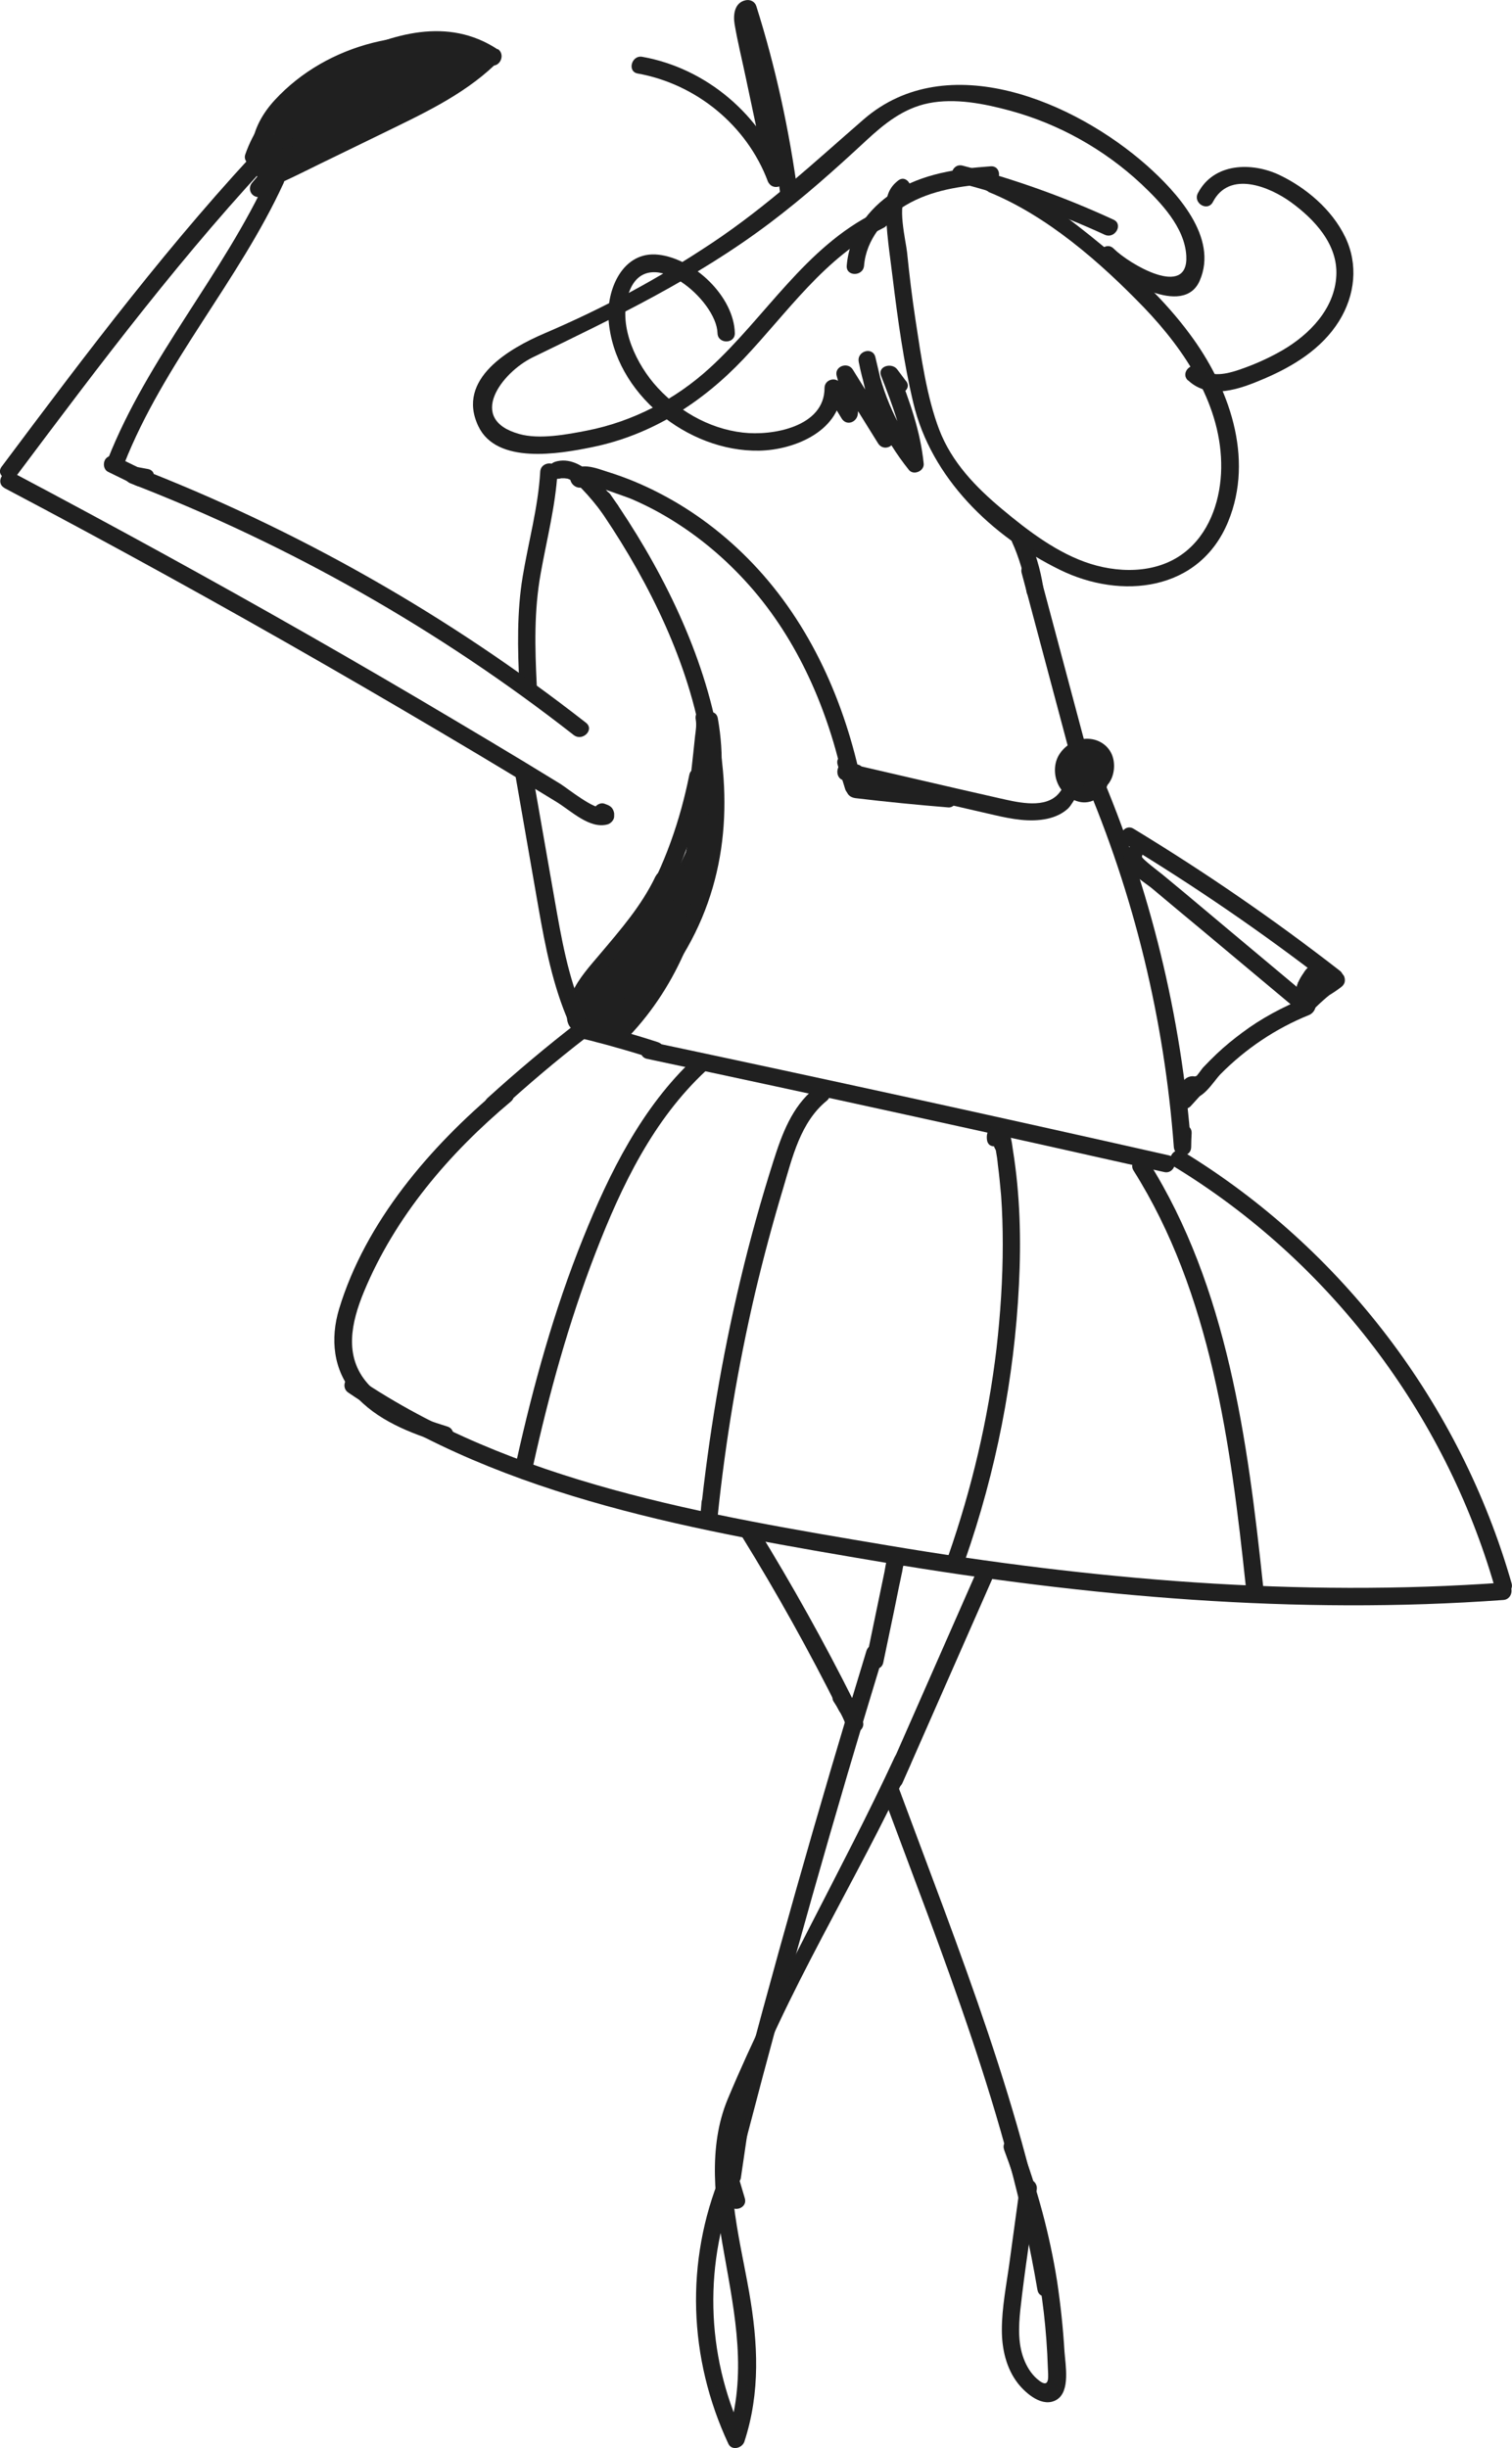<svg width="97" height="157" viewBox="0 0 97 157" fill="none" xmlns="http://www.w3.org/2000/svg">
<g clip-path="url(#clip0_1755_27518)">
<path d="M61.439 11.706C64.672 12.539 67.831 13.655 70.871 15.053C71.523 15.351 72.087 14.384 71.434 14.086C68.305 12.643 65.073 11.483 61.751 10.621C61.054 10.442 60.757 11.513 61.454 11.691L61.439 11.706Z" fill="#202020"/>
<path d="M63.559 10.665C61.409 10.814 59.155 11.141 57.316 12.331C55.685 13.387 54.484 15.053 54.321 17.032C54.261 17.746 55.373 17.746 55.433 17.032C55.566 15.381 56.723 13.982 58.102 13.164C59.748 12.183 61.691 11.915 63.559 11.781C64.271 11.736 64.271 10.621 63.559 10.665Z" fill="#202020"/>
<path d="M63.397 12.301C67.179 13.833 70.589 16.823 73.392 19.724C76.047 22.49 78.404 26.045 78.345 30.032C78.316 31.921 77.693 33.929 76.254 35.208C74.549 36.74 72.058 36.814 69.966 36.16C67.876 35.505 65.977 34.063 64.287 32.65C62.596 31.236 61.054 29.645 60.253 27.548C59.452 25.45 59.096 22.892 58.741 20.572C58.518 19.114 58.34 17.656 58.192 16.183C58.118 15.47 57.51 13.03 58.192 12.539C58.755 12.123 58.192 11.141 57.628 11.572C57.065 12.004 56.857 12.539 56.842 13.253C56.828 14.771 57.094 16.347 57.272 17.849C57.599 20.512 57.969 23.219 58.592 25.837C59.734 30.656 63.62 34.39 67.979 36.532C71.924 38.48 76.951 37.93 78.79 33.453C80.481 29.347 78.835 24.781 76.314 21.404C74.727 19.262 72.769 17.433 70.723 15.752C68.558 13.967 66.333 12.271 63.709 11.216C63.041 10.948 62.759 12.019 63.412 12.286L63.397 12.301Z" fill="#202020"/>
<path d="M58.146 24.468L57.553 23.68C57.212 23.234 56.277 23.472 56.529 24.112C57.241 25.941 57.953 27.8 58.146 29.764L59.095 29.362C57.597 27.488 56.618 25.287 56.159 22.922L55.091 23.219C55.492 24.915 55.892 26.625 56.292 28.321L57.316 27.89C56.441 26.491 55.58 25.093 54.706 23.695C54.379 23.174 53.489 23.502 53.682 24.126C53.934 24.945 54.008 25.718 53.919 26.566L54.958 26.283C54.617 25.718 54.275 25.168 53.934 24.602C53.653 24.126 52.896 24.32 52.896 24.885C52.896 27.369 49.56 27.964 47.661 27.741C45.437 27.488 43.361 26.268 41.922 24.558C40.632 23.011 39.565 20.557 40.425 18.563C41.7 15.618 45.971 19.248 46.03 21.36C46.045 22.074 47.157 22.074 47.142 21.36C47.083 19.01 44.518 16.585 42.234 16.332C39.95 16.079 38.882 18.578 39.045 20.542C39.416 25.242 44.117 28.976 48.7 28.901C51.028 28.857 54.008 27.592 54.008 24.87L52.971 25.153C53.312 25.718 53.653 26.268 53.994 26.834C54.305 27.339 54.972 27.087 55.032 26.551C55.136 25.614 55.032 24.706 54.75 23.814L53.727 24.245C54.602 25.644 55.462 27.042 56.337 28.44C56.678 28.976 57.493 28.633 57.36 28.009C56.96 26.313 56.559 24.602 56.159 22.907C55.996 22.208 54.958 22.505 55.091 23.204C55.581 25.763 56.678 28.098 58.309 30.136C58.606 30.508 59.303 30.21 59.258 29.734C59.051 27.652 58.354 25.718 57.597 23.784L56.574 24.216L57.167 25.004C57.597 25.569 58.561 25.004 58.131 24.439L58.146 24.468Z" fill="#202020"/>
<path d="M76.224 24.394C77.603 25.688 79.59 24.929 81.088 24.29C82.972 23.486 84.796 22.371 85.908 20.586C86.931 18.935 87.153 16.957 86.293 15.187C85.433 13.416 83.772 12.033 82.097 11.23C80.317 10.382 77.87 10.427 76.847 12.39C76.521 13.03 77.47 13.595 77.811 12.955C78.864 10.918 81.429 11.959 82.823 12.97C84.336 14.071 85.834 15.677 85.73 17.671C85.626 19.798 84.01 21.449 82.275 22.46C81.4 22.966 80.465 23.382 79.501 23.71C78.715 23.977 77.677 24.23 76.995 23.605C76.476 23.115 75.69 23.903 76.209 24.394H76.224Z" fill="#202020"/>
<path d="M70.693 16.748C71.864 17.923 75.927 20.392 76.966 17.998C78.182 15.216 75.468 12.301 73.584 10.62C68.928 6.5 60.772 3.019 55.418 7.645C52.23 10.412 49.219 13.223 45.69 15.573C42.161 17.923 38.691 19.768 34.939 21.374C32.714 22.326 29.244 24.29 30.683 27.324C31.854 29.808 35.873 29.109 37.979 28.677C41.79 27.904 45.038 25.822 47.692 23.025C50.539 20.021 52.897 16.495 56.694 14.606C57.331 14.279 56.768 13.327 56.13 13.639C51.651 15.871 49.13 20.303 45.542 23.59C43.332 25.613 40.618 27.026 37.682 27.607C36.392 27.859 34.612 28.201 33.307 27.83C29.911 26.878 32.195 23.888 34.167 22.921C39.491 20.333 44.622 17.893 49.397 14.294C51.563 12.658 53.565 10.873 55.552 9.028C56.738 7.928 57.954 6.946 59.571 6.619C61.276 6.277 63.144 6.648 64.79 7.095C67.919 7.942 70.841 9.579 73.214 11.795C74.474 12.985 76.002 14.576 76.105 16.406C76.254 19.203 72.413 16.912 71.449 15.945C70.945 15.439 70.159 16.228 70.663 16.733L70.693 16.748Z" fill="#202020"/>
<path d="M51.192 12.495C50.643 8.389 49.768 4.343 48.523 0.402C48.434 0.104 48.137 -0.045 47.84 0.015C47.114 0.164 47.025 0.952 47.129 1.562C47.321 2.692 47.603 3.823 47.84 4.953C48.315 7.17 48.775 9.386 49.249 11.617L50.317 11.319C48.849 7.393 45.349 4.388 41.212 3.644C40.515 3.51 40.218 4.596 40.915 4.715C44.652 5.385 47.9 8.032 49.249 11.602C49.501 12.271 50.465 12.019 50.317 11.305C49.931 9.52 49.561 7.72 49.175 5.935C48.997 5.072 48.819 4.224 48.626 3.362C48.523 2.901 48.434 2.425 48.33 1.963C48.285 1.74 48.196 1.487 48.181 1.264V1.13C48.211 0.967 48.181 0.952 48.122 1.086L47.44 0.699C48.656 4.552 49.546 8.493 50.065 12.495C50.154 13.194 51.266 13.209 51.177 12.495H51.192Z" fill="#202020"/>
<path d="M65.546 36.755C66.777 41.351 67.993 45.947 69.224 50.543C69.402 51.242 70.485 50.945 70.292 50.246C69.061 45.65 67.845 41.053 66.614 36.457C66.436 35.758 65.354 36.056 65.546 36.755Z" fill="#202020"/>
<path d="M37.593 30.968C37.593 30.968 40.233 31.876 40.5 31.995C41.478 32.411 42.428 32.917 43.317 33.482C45.201 34.672 46.891 36.16 48.344 37.855C51.429 41.47 53.268 45.962 54.217 50.588L55.285 50.29C55.122 49.785 54.973 49.264 54.81 48.758C54.603 48.074 53.52 48.372 53.742 49.056C53.906 49.562 54.054 50.082 54.217 50.588C54.425 51.272 55.433 50.989 55.285 50.29C54.217 45.055 51.993 40.012 48.285 36.13C46.565 34.33 44.563 32.798 42.353 31.653C41.271 31.087 40.129 30.611 38.972 30.255C38.32 30.046 37.03 29.511 36.629 30.418C36.347 31.073 37.311 31.638 37.593 30.983V30.968Z" fill="#202020"/>
<path d="M70.365 49.309C69.817 49.19 69.327 49.28 68.868 49.622C68.363 50.008 68.215 50.663 67.74 51.065C66.806 51.853 65.16 51.422 64.093 51.184C60.86 50.455 57.642 49.696 54.409 48.952L54.261 50.053C54.483 50.083 54.72 50.098 54.943 50.127C55.654 50.202 55.654 49.086 54.943 49.012C54.72 48.982 54.483 48.967 54.261 48.937C53.638 48.863 53.504 49.889 54.112 50.038C57.345 50.782 60.563 51.526 63.796 52.269C64.893 52.522 66.065 52.745 67.177 52.507C67.666 52.403 68.141 52.195 68.512 51.853C68.942 51.451 69.327 50.217 70.054 50.38C70.781 50.544 71.047 49.458 70.35 49.309H70.365Z" fill="#202020"/>
<path d="M69.522 49.844C72.755 57.371 74.697 65.388 75.305 73.554C75.365 74.268 76.403 74.283 76.418 73.554C76.418 73.257 76.432 72.959 76.447 72.662C76.462 71.948 75.35 71.948 75.335 72.662C75.335 72.959 75.32 73.257 75.305 73.554H76.418C75.795 65.18 73.793 56.984 70.486 49.279C70.204 48.624 69.24 49.19 69.522 49.844Z" fill="#202020"/>
<path d="M34.656 30.269C34.523 32.545 33.9 34.746 33.529 36.992C33.158 39.238 33.203 41.603 33.321 43.924C33.351 44.638 34.463 44.638 34.434 43.924C34.315 41.529 34.256 39.164 34.686 36.784C35.071 34.612 35.635 32.471 35.768 30.254C35.813 29.54 34.7 29.54 34.656 30.254V30.269Z" fill="#202020"/>
<path d="M38.2 32.277C44.176 40.815 48.818 52.685 41.922 62.071C41.492 62.651 42.456 63.201 42.886 62.636C50.005 52.938 45.348 40.577 39.164 31.712C38.764 31.132 37.785 31.682 38.2 32.277Z" fill="#202020"/>
<path d="M74.979 74.089C63.931 71.59 52.883 69.181 41.805 66.831C41.108 66.682 40.812 67.753 41.509 67.901C52.586 70.252 63.634 72.676 74.682 75.16C75.379 75.324 75.676 74.238 74.979 74.089Z" fill="#202020"/>
<path d="M57.406 112.659C53.98 120.052 49.828 127.102 46.684 134.614C45.394 137.723 45.868 141.233 46.447 144.461C47.159 148.477 47.959 152.3 46.654 156.286L47.678 156.152C45.246 150.931 45.127 145.041 47.322 139.716H46.254C46.402 140.236 46.565 140.742 46.714 141.263C46.921 141.947 47.989 141.649 47.781 140.965C47.633 140.445 47.47 139.939 47.322 139.418C47.159 138.853 46.447 138.927 46.254 139.418C43.941 145.026 44.163 151.229 46.728 156.717C46.951 157.178 47.603 157 47.752 156.583C48.79 153.415 48.627 150.247 48.063 147.004C47.425 143.345 46.209 139.121 47.529 135.491C50.362 127.772 54.944 120.662 58.385 113.209C58.681 112.555 57.732 111.99 57.421 112.644L57.406 112.659Z" fill="#202020"/>
<path d="M56.56 114.876C60.445 125.333 64.686 135.789 66.555 146.841C66.674 147.525 67.578 147.258 67.652 146.692C67.726 146.068 67.637 145.636 67.371 145.071C67.074 144.417 66.125 144.982 66.406 145.636L66.525 146.692L67.623 146.544C65.754 135.492 61.498 125.035 57.627 114.578C57.375 113.909 56.308 114.207 56.56 114.876Z" fill="#202020"/>
<path d="M64.42 137.871C66.11 142.349 67.074 147.064 67.223 151.838C67.237 152.314 67.386 153.207 66.674 152.671C66.259 152.359 65.962 151.928 65.754 151.452C65.295 150.41 65.339 149.235 65.458 148.12C65.74 145.547 66.155 142.988 66.511 140.415C66.615 139.716 65.532 139.403 65.443 140.117C65.221 141.783 64.983 143.434 64.761 145.1C64.568 146.513 64.272 147.971 64.272 149.414C64.272 150.634 64.553 151.883 65.31 152.85C65.829 153.504 66.896 154.427 67.786 153.891C68.676 153.356 68.35 151.66 68.29 150.797C68.201 149.295 68.038 147.778 67.816 146.29C67.341 143.3 66.555 140.385 65.487 137.559C65.235 136.89 64.168 137.187 64.42 137.856V137.871Z" fill="#202020"/>
<path d="M55.582 105.876C52.453 116.11 49.531 126.418 46.832 136.785C46.654 137.484 47.722 137.782 47.9 137.083C50.599 126.715 53.52 116.422 56.65 106.174C56.857 105.49 55.789 105.192 55.582 105.876Z" fill="#202020"/>
<path d="M75.334 74.819C85.269 80.873 92.684 90.616 95.902 101.816C96.095 102.5 97.177 102.218 96.97 101.519C93.678 90.036 86.07 80.055 75.897 73.852C75.289 73.48 74.726 74.447 75.334 74.819Z" fill="#202020"/>
<path d="M28.695 91.478C26.872 90.913 24.855 90.184 23.564 88.697C22.052 86.956 22.541 84.8 23.342 82.851C25.344 78.017 28.814 73.956 32.774 70.639C33.322 70.178 32.536 69.39 31.988 69.851C27.598 73.525 23.446 78.359 21.755 83.937C21.177 85.856 21.37 87.849 22.704 89.396C24.143 91.077 26.352 91.924 28.399 92.549C29.081 92.757 29.378 91.686 28.695 91.478Z" fill="#202020"/>
<path d="M72.724 75.072C77.677 82.925 78.953 92.609 79.916 101.667C79.991 102.366 81.103 102.381 81.029 101.667C80.05 92.415 78.745 82.538 73.688 74.506C73.302 73.896 72.338 74.462 72.724 75.072Z" fill="#202020"/>
<path d="M64.404 72.796V72.662C64.33 72.841 64.285 73.019 64.241 73.198C63.736 73.108 63.618 73.302 63.885 73.763C63.944 74.075 63.989 74.388 64.018 74.715C64.107 75.369 64.166 76.039 64.226 76.693C64.3 77.719 64.33 78.761 64.33 79.802C64.33 82.033 64.181 84.264 63.929 86.481C63.395 91.002 62.343 95.45 60.845 99.749C60.607 100.433 61.675 100.715 61.912 100.046C63.9 94.364 65.071 88.414 65.368 82.405C65.516 79.519 65.442 76.604 64.982 73.748C64.893 73.168 64.834 72.141 64.018 72.156C63.469 72.156 63.247 72.632 63.321 73.108C63.425 73.822 64.508 73.51 64.389 72.811L64.404 72.796Z" fill="#202020"/>
<path d="M52.245 69.806C50.806 70.981 50.169 72.722 49.62 74.447C48.819 76.961 48.108 79.519 47.499 82.078C46.313 87.046 45.468 92.088 44.934 97.175H46.046C46.076 96.893 46.091 96.61 46.12 96.327C46.18 95.613 45.067 95.613 45.008 96.327C44.978 96.61 44.964 96.893 44.934 97.175C44.875 97.889 45.972 97.874 46.046 97.175C46.55 92.356 47.351 87.581 48.449 82.881C48.982 80.635 49.576 78.418 50.243 76.202C50.836 74.209 51.355 71.963 53.031 70.595C53.594 70.148 52.794 69.36 52.245 69.806Z" fill="#202020"/>
<path d="M44.518 67.888C41.197 70.981 39.091 75.221 37.415 79.385C35.547 84.011 34.212 88.846 33.129 93.71C32.981 94.409 34.049 94.706 34.197 94.007C35.22 89.396 36.481 84.815 38.186 80.397C39.892 75.979 41.923 71.799 45.275 68.676C45.794 68.185 45.008 67.397 44.489 67.888H44.518Z" fill="#202020"/>
<path d="M37.593 46.349C28.799 39.477 19.071 33.944 8.676 29.928L8.379 30.999C8.646 31.044 8.913 31.103 9.195 31.148C9.892 31.281 10.188 30.21 9.491 30.077C9.224 30.032 8.957 29.973 8.676 29.928C7.964 29.794 7.712 30.746 8.379 30.999C18.582 34.941 28.177 40.385 36.807 47.138C37.371 47.569 38.157 46.795 37.593 46.349Z" fill="#202020"/>
<path d="M7.964 29.749C10.515 23.279 15.305 18.028 18.196 11.736C18.315 11.469 18.285 11.127 18.004 10.978C17.826 10.889 17.648 10.784 17.485 10.695C16.862 10.353 16.298 11.32 16.921 11.662C17.099 11.751 17.277 11.855 17.44 11.945L17.247 11.186C14.326 17.582 9.491 22.907 6.911 29.467C6.644 30.136 7.727 30.419 7.979 29.764L7.964 29.749Z" fill="#202020"/>
<path d="M31.928 3.169C28.725 1.056 25.166 2.157 21.992 3.704C19.279 5.028 16.758 6.962 15.734 9.907C15.586 10.323 16.031 10.68 16.416 10.591C18.878 9.996 21.295 9.193 23.609 8.152C25.507 7.319 27.465 6.337 28.503 4.448C28.651 4.18 28.577 3.838 28.31 3.689C26.931 2.901 25.462 3.6 24.187 4.269C22.511 5.162 20.821 6.054 19.145 6.947C18.507 7.289 19.071 8.241 19.709 7.914C21.043 7.2 22.378 6.5 23.713 5.787C24.81 5.206 26.501 3.927 27.761 4.641L27.568 3.883C26.575 5.668 24.587 6.53 22.808 7.304C20.658 8.241 18.419 8.955 16.135 9.505L16.817 10.189C17.707 7.601 20.005 5.935 22.348 4.745C25.21 3.317 28.458 2.187 31.365 4.106C31.958 4.507 32.521 3.54 31.928 3.139V3.169Z" fill="#202020"/>
<path d="M18.093 8.3C17.9 8.969 17.677 9.49 17.336 10.1C17.173 10.397 16.995 10.68 16.802 10.947C16.699 11.096 16.669 11.141 16.55 11.275C16.432 11.409 16.313 11.557 16.195 11.691C15.987 11.914 15.972 12.256 16.195 12.48C16.402 12.688 16.773 12.703 16.98 12.48C17.989 11.379 18.745 10.055 19.16 8.612C19.235 8.33 19.057 7.987 18.775 7.928C18.493 7.868 18.182 8.017 18.093 8.315V8.3Z" fill="#202020"/>
<path d="M17.292 8.761C11.019 15.366 5.561 22.639 0.104 29.928C-0.326 30.508 0.638 31.058 1.068 30.493C6.466 23.294 11.879 16.079 18.078 9.564C18.567 9.044 17.781 8.256 17.292 8.776V8.761Z" fill="#202020"/>
<path d="M0.281 31.296C7.192 34.94 14.028 38.703 20.805 42.601C24.142 44.519 27.464 46.468 30.756 48.431C32.402 49.413 34.048 50.41 35.694 51.421C36.628 51.986 37.83 53.191 38.986 52.864C39.194 52.804 39.416 52.566 39.401 52.328V52.15C39.342 51.867 39.224 51.719 38.971 51.614L38.779 51.54C38.556 51.451 38.26 51.6 38.156 51.793L38.096 51.912C37.755 52.552 38.719 53.102 39.06 52.477L39.12 52.358L38.497 52.611L38.69 52.685L38.274 52.15V52.328C38.438 52.15 38.571 51.971 38.704 51.793C38.141 51.957 36.45 50.588 35.961 50.276C35.145 49.77 34.315 49.279 33.499 48.773C32.061 47.911 30.608 47.033 29.169 46.185C26.07 44.341 22.956 42.526 19.826 40.741C13.568 37.171 7.236 33.706 0.859 30.329C0.222 30.002 -0.342 30.954 0.296 31.296H0.281Z" fill="#202020"/>
<path d="M42.071 58.665C43.628 55.987 44.666 53.027 45.288 49.993C45.437 49.294 44.354 48.996 44.221 49.696C43.628 52.641 42.634 55.497 41.121 58.1C40.766 58.724 41.715 59.289 42.085 58.665H42.071Z" fill="#202020"/>
<path d="M44.979 46.349C45.765 50.677 44.489 55.214 41.524 58.471C41.049 59.007 41.82 59.795 42.31 59.26C45.557 55.69 46.907 50.781 46.047 46.051C45.913 45.352 44.845 45.649 44.979 46.349Z" fill="#202020"/>
<path d="M72.189 54.649C71.804 55.675 73.302 56.464 73.939 56.999C74.992 57.877 76.045 58.769 77.113 59.647C79.219 61.417 81.339 63.172 83.445 64.942L83.697 64.005C82.274 64.585 80.924 65.299 79.693 66.221C79.13 66.638 78.581 67.084 78.062 67.575C77.765 67.858 77.469 68.155 77.187 68.453C77.039 68.616 76.609 69.315 76.371 69.285L76.846 69.568L76.787 69.479L76.846 69.91L76.653 70.104L75.971 69.717L76.001 69.791C76.268 70.446 77.335 70.163 77.068 69.494L77.039 69.419C76.92 69.122 76.668 68.958 76.357 69.033C75.689 69.181 75.526 70.133 76.208 70.386C77.083 70.713 77.81 69.39 78.299 68.884C79.916 67.248 81.844 65.954 83.979 65.091C84.32 64.957 84.587 64.451 84.231 64.154C82.377 62.607 80.538 61.06 78.685 59.513C77.78 58.754 76.876 57.996 75.971 57.237C75.511 56.865 75.066 56.479 74.607 56.107C74.488 56.003 73.213 55.051 73.257 54.932C73.509 54.262 72.442 53.965 72.189 54.634V54.649Z" fill="#202020"/>
<path d="M72.16 54.113C76.653 56.835 80.998 59.81 85.165 63.038C85.729 63.469 86.515 62.681 85.951 62.249C81.725 58.962 77.306 55.928 72.723 53.146C72.115 52.774 71.552 53.741 72.16 54.113Z" fill="#202020"/>
<path d="M83.89 63.232C83.89 63.232 83.935 63.276 83.964 63.306L83.875 63.187C83.875 63.187 83.92 63.261 83.935 63.291L83.875 63.157C83.875 63.157 83.905 63.247 83.905 63.291V63.142C83.905 63.142 83.905 63.261 83.89 63.306V63.157C83.89 63.157 83.89 63.291 83.861 63.351L83.92 63.217C83.92 63.217 83.861 63.336 83.816 63.395L83.905 63.276C83.905 63.276 83.831 63.366 83.772 63.41L83.89 63.321C83.89 63.321 83.801 63.38 83.757 63.395L83.89 63.336C83.89 63.336 83.816 63.366 83.772 63.366H83.92C83.92 63.366 83.831 63.366 83.786 63.351H83.935C83.935 63.351 83.905 63.366 83.905 63.351C83.757 63.321 83.608 63.336 83.475 63.41C83.356 63.485 83.252 63.604 83.223 63.737C83.193 63.886 83.193 64.035 83.282 64.169C83.356 64.288 83.475 64.392 83.608 64.422C83.712 64.437 83.816 64.466 83.905 64.451C83.979 64.451 84.053 64.451 84.113 64.422C84.172 64.392 84.246 64.377 84.32 64.347C84.394 64.318 84.454 64.273 84.513 64.228C84.572 64.184 84.632 64.139 84.676 64.08C84.81 63.916 84.899 63.752 84.973 63.559C85.047 63.366 85.032 63.157 85.002 62.964C84.987 62.86 84.943 62.756 84.899 62.666C84.854 62.577 84.78 62.488 84.691 62.414C84.572 62.309 84.454 62.25 84.29 62.25C84.157 62.25 83.994 62.309 83.89 62.414C83.786 62.518 83.727 62.666 83.727 62.815C83.727 62.964 83.786 63.113 83.89 63.217V63.232Z" fill="#202020"/>
<path d="M69.683 48.536C69.327 48.61 69.046 48.907 68.957 49.264C68.868 49.592 68.927 49.934 69.075 50.231C69.209 50.514 69.476 50.767 69.787 50.826C70.188 50.916 70.573 50.737 70.885 50.499C71.403 50.068 71.567 49.294 71.418 48.655C71.24 47.896 70.573 47.405 69.817 47.376C69.06 47.346 68.319 47.777 67.933 48.417C67.548 49.056 67.607 49.964 68.052 50.588C68.497 51.213 69.298 51.659 70.069 51.362C70.736 51.109 71.122 50.469 71.166 49.77C71.211 49.071 70.766 48.298 70.01 48.223C69.49 48.179 68.972 48.625 68.972 49.145C68.972 49.651 69.431 50.053 69.921 50.008C70.202 49.993 70.454 49.845 70.603 49.607C70.751 49.369 70.662 48.982 70.41 48.848C70.158 48.714 69.802 48.774 69.654 49.041V49.071C69.654 49.071 69.713 48.967 69.757 48.937C69.876 48.863 69.861 48.907 69.817 48.907C69.98 48.878 69.906 48.907 69.861 48.907C70.01 48.907 69.965 48.922 69.921 48.907C69.817 48.878 70.039 48.982 69.95 48.907C69.95 48.907 70.054 49.012 69.995 48.937L70.054 49.012C70.054 49.012 70.039 48.982 70.069 49.071V49.041C70.069 49.041 70.069 49.16 70.069 49.22C70.099 49.116 70.024 49.309 70.069 49.25C70.113 49.19 69.965 49.354 70.054 49.279C69.95 49.369 69.995 49.324 70.039 49.294C70.113 49.264 69.906 49.339 70.01 49.294C70.099 49.264 69.965 49.294 69.965 49.294C70.084 49.294 69.832 49.264 69.95 49.294C69.787 49.235 69.95 49.294 69.995 49.324C70.054 49.354 69.95 49.354 69.95 49.279C69.95 49.279 69.995 49.324 70.01 49.339C70.01 49.339 70.039 49.369 70.039 49.383C69.995 49.383 69.965 49.264 70.01 49.339C70.024 49.369 70.054 49.413 70.069 49.443C70.099 49.502 70.024 49.294 70.054 49.398C70.054 49.428 70.069 49.443 70.084 49.473C70.084 49.502 70.084 49.562 70.113 49.607C70.069 49.517 70.113 49.488 70.113 49.562C70.113 49.577 70.113 49.592 70.113 49.621C70.113 49.666 70.113 49.711 70.113 49.755C70.113 49.815 70.069 49.874 70.113 49.711C70.113 49.74 70.113 49.77 70.099 49.785C70.099 49.83 70.084 49.874 70.069 49.919C70.069 49.934 70.054 49.964 70.039 49.978C70.024 50.053 70.099 49.845 70.054 49.934C70.039 49.978 70.01 50.008 69.995 50.053C69.995 50.068 69.98 50.083 69.965 50.097C69.891 50.217 70.039 50.023 69.965 50.097C69.935 50.127 69.906 50.172 69.876 50.202C69.876 50.202 69.846 50.231 69.832 50.231C69.757 50.306 69.935 50.172 69.876 50.202C69.832 50.217 69.802 50.246 69.757 50.276C69.698 50.306 69.713 50.261 69.802 50.261C69.772 50.261 69.743 50.276 69.728 50.291C69.698 50.291 69.668 50.291 69.654 50.306C69.757 50.261 69.757 50.306 69.698 50.306C69.639 50.306 69.579 50.306 69.535 50.306C69.416 50.306 69.668 50.336 69.55 50.306C69.535 50.306 69.505 50.306 69.49 50.291C69.461 50.291 69.431 50.276 69.401 50.261C69.298 50.231 69.505 50.321 69.401 50.261C69.357 50.231 69.298 50.202 69.253 50.172C69.253 50.172 69.209 50.127 69.194 50.127L69.253 50.172C69.253 50.172 69.224 50.142 69.209 50.127C69.164 50.083 69.12 50.053 69.09 50.008C69.075 49.993 69.06 49.978 69.046 49.949C69.016 49.904 69.016 49.919 69.075 49.978C69.075 49.964 69.046 49.934 69.031 49.919C69.001 49.874 68.972 49.815 68.942 49.77C68.942 49.755 68.927 49.726 68.912 49.711C68.853 49.607 68.942 49.8 68.912 49.726C68.912 49.666 68.868 49.621 68.853 49.562C68.853 49.532 68.853 49.502 68.838 49.473C68.808 49.369 68.853 49.428 68.838 49.473C68.838 49.428 68.838 49.354 68.838 49.294C68.838 49.264 68.838 49.22 68.838 49.19C68.838 49.116 68.868 49.19 68.838 49.235C68.868 49.205 68.868 49.101 68.882 49.071C68.882 49.041 68.912 48.997 68.912 48.982C68.868 49.086 68.912 49.041 68.912 48.982C68.942 48.937 68.972 48.893 69.001 48.833C69.046 48.759 68.986 48.863 68.972 48.863C68.986 48.863 69.016 48.803 69.031 48.788C69.075 48.744 69.105 48.714 69.149 48.67C69.149 48.67 69.194 48.64 69.194 48.625C69.12 48.669 69.12 48.684 69.164 48.655C69.179 48.655 69.194 48.625 69.224 48.61C69.268 48.58 69.312 48.551 69.357 48.536C69.387 48.536 69.401 48.506 69.431 48.491C69.535 48.432 69.327 48.521 69.401 48.491C69.461 48.491 69.505 48.446 69.565 48.432C69.624 48.417 69.683 48.417 69.743 48.387C69.624 48.432 69.654 48.387 69.728 48.387C69.743 48.387 69.772 48.387 69.787 48.387C69.832 48.387 69.906 48.402 69.95 48.387H69.861C69.861 48.387 69.906 48.387 69.921 48.387C69.935 48.387 69.965 48.387 69.98 48.402C70.01 48.402 70.039 48.417 70.069 48.432C69.965 48.372 70.173 48.461 70.069 48.432C70.113 48.461 70.158 48.491 70.217 48.521C70.291 48.565 70.188 48.491 70.173 48.491C70.173 48.506 70.217 48.536 70.232 48.551C70.232 48.551 70.262 48.58 70.276 48.595C70.321 48.64 70.306 48.684 70.262 48.565C70.276 48.61 70.321 48.669 70.351 48.714C70.351 48.729 70.365 48.744 70.38 48.774C70.306 48.655 70.351 48.684 70.365 48.729C70.38 48.774 70.395 48.818 70.41 48.863C70.41 48.893 70.41 48.907 70.41 48.937C70.425 49.041 70.41 48.818 70.41 48.893C70.41 48.952 70.41 48.997 70.41 49.056C70.41 49.101 70.41 49.16 70.41 49.205C70.41 49.012 70.41 49.175 70.41 49.235C70.41 49.279 70.38 49.324 70.365 49.369C70.336 49.473 70.425 49.25 70.365 49.339C70.365 49.369 70.336 49.383 70.321 49.413C70.321 49.428 70.306 49.443 70.291 49.458C70.291 49.473 70.276 49.488 70.262 49.502C70.232 49.547 70.247 49.532 70.291 49.458C70.247 49.488 70.217 49.532 70.188 49.562C70.143 49.607 70.113 49.592 70.217 49.532C70.188 49.532 70.173 49.562 70.143 49.577C70.113 49.592 70.084 49.607 70.069 49.621C70.158 49.547 70.158 49.592 70.099 49.621C70.069 49.621 70.054 49.621 70.024 49.636H69.995C69.935 49.636 69.965 49.636 70.069 49.636C70.069 49.636 70.039 49.636 70.024 49.636C69.935 49.636 70.188 49.681 70.069 49.636C70.01 49.621 70.084 49.607 70.143 49.666C70.143 49.666 70.039 49.592 70.128 49.666C70.217 49.74 70.113 49.636 70.084 49.621C70.173 49.666 70.158 49.726 70.113 49.666C70.113 49.651 70.084 49.621 70.084 49.607C70.039 49.517 70.084 49.592 70.084 49.607C70.128 49.696 70.084 49.607 70.084 49.577C70.084 49.547 70.054 49.398 70.069 49.502C70.084 49.607 70.069 49.473 70.069 49.428C70.069 49.354 70.113 49.383 70.069 49.488C70.069 49.488 70.069 49.443 70.084 49.428C70.099 49.354 70.143 49.398 70.054 49.473C70.054 49.473 70.084 49.428 70.084 49.413C70.084 49.488 69.995 49.517 70.039 49.473C70.128 49.383 69.935 49.532 70.01 49.488C70.01 49.488 70.039 49.473 70.054 49.473C69.95 49.517 69.935 49.517 69.98 49.502C69.995 49.502 70.01 49.502 70.024 49.502C70.306 49.443 70.499 49.086 70.41 48.818C70.306 48.521 70.024 48.357 69.728 48.432L69.683 48.536Z" fill="#202020"/>
<path d="M31.172 2.916C26.501 1.443 20.999 2.767 17.633 6.411C16.862 7.244 16.269 8.271 16.15 9.431C16.061 10.249 16.195 11.498 17.144 11.796C17.618 11.945 18.078 11.692 18.493 11.498C19.19 11.171 19.872 10.829 20.569 10.487C21.86 9.862 23.165 9.223 24.455 8.598C27.005 7.348 29.63 6.158 31.721 4.18C32.018 3.897 31.869 3.347 31.469 3.243C30.105 2.886 28.592 3.169 27.213 3.317C25.834 3.466 24.455 3.659 23.105 4.031C21.014 4.611 17.604 5.891 17.574 8.509C17.574 9.014 18.167 9.208 18.523 8.91C20.243 7.423 22.052 6.069 23.951 4.835L23.387 3.868C21.622 5.028 20.006 6.396 18.567 7.958C18.167 8.404 18.701 9.223 19.235 8.836C21.029 7.542 22.809 6.248 24.603 4.939L23.936 4.061L19.694 8.256C19.264 8.687 19.858 9.52 20.362 9.133L26.027 4.775L25.359 3.897L21.37 7.363C20.955 7.72 21.4 8.479 21.904 8.3C24.395 7.423 25.938 5.058 28.355 4.091L27.821 3.154C26.887 4.091 25.893 4.968 24.855 5.772C24.306 6.188 24.796 7.14 25.419 6.739C26.857 5.787 28.296 4.849 29.734 3.897L29.067 3.02L27.866 4.24C27.406 4.701 27.984 5.4 28.533 5.117L30.001 4.359L29.185 3.734C28.844 5.132 27.287 5.415 26.071 5.638C25.374 5.772 25.671 6.843 26.368 6.709C27.984 6.411 29.823 5.831 30.253 4.016C30.372 3.526 29.867 3.169 29.437 3.392L27.969 4.15L28.637 5.028L29.838 3.808C30.268 3.362 29.704 2.574 29.171 2.931C27.732 3.883 26.294 4.82 24.855 5.772L25.419 6.739C26.546 5.876 27.613 4.954 28.607 3.942C28.978 3.57 28.607 2.797 28.073 3.005C25.641 3.972 24.084 6.352 21.622 7.215L22.156 8.152L26.145 4.686C26.62 4.284 25.982 3.422 25.478 3.808L19.813 8.166L20.48 9.044L24.722 4.849C25.152 4.418 24.573 3.6 24.054 3.972C22.26 5.266 20.48 6.56 18.686 7.869L19.353 8.747C20.733 7.259 22.26 5.95 23.951 4.835C24.544 4.448 23.995 3.481 23.387 3.868C21.415 5.162 19.531 6.575 17.737 8.122L18.686 8.523C18.686 7.333 19.932 6.605 20.866 6.099C21.889 5.549 22.987 5.192 24.114 4.939C25.241 4.686 26.412 4.522 27.584 4.403C28.755 4.284 30.045 4.031 31.172 4.329L30.92 3.392C28.978 5.236 26.516 6.352 24.128 7.512C22.838 8.137 21.533 8.776 20.243 9.401C19.546 9.743 18.864 10.07 18.167 10.412C17.796 10.591 17.529 10.844 17.292 10.442C17.144 10.204 17.218 9.773 17.248 9.505C17.425 8.062 18.508 6.977 19.605 6.144C20.643 5.355 21.785 4.656 23.016 4.195C25.537 3.243 28.31 3.198 30.876 4.002C31.558 4.21 31.855 3.139 31.172 2.931V2.916Z" fill="#202020"/>
<path d="M24.186 6.158C23.015 6.604 21.828 7.095 20.746 7.735C19.797 8.285 18.907 8.999 18.388 9.996C18.121 10.516 18.655 10.977 19.144 10.754C19.678 10.516 20.049 10.055 20.241 9.505C20.345 9.222 20.123 8.895 19.856 8.82C19.544 8.731 19.277 8.925 19.174 9.207C19.07 9.49 18.862 9.668 18.595 9.787L19.352 10.546C19.797 9.683 20.568 9.118 21.398 8.642C22.392 8.077 23.445 7.631 24.497 7.229C24.779 7.125 24.972 6.857 24.883 6.545C24.809 6.277 24.483 6.054 24.201 6.158H24.186Z" fill="#202020"/>
<path d="M6.926 30.254L8.72 31.132C8.853 31.191 9.002 31.236 9.15 31.191C9.283 31.162 9.417 31.057 9.476 30.938C9.61 30.686 9.55 30.314 9.283 30.18L7.489 29.302C7.356 29.243 7.207 29.198 7.059 29.243C6.926 29.273 6.792 29.377 6.733 29.496C6.599 29.748 6.659 30.12 6.926 30.254Z" fill="#202020"/>
<path d="M45.513 51.183L46.165 48.119C46.284 47.539 45.439 47.093 45.142 47.688C44.638 48.744 44.356 49.83 44.267 50.99C44.223 51.614 45.261 51.763 45.364 51.139C45.557 49.949 45.765 48.744 45.958 47.554L44.86 47.405C44.312 51.808 44.356 56.642 41.865 60.509C41.479 61.119 42.443 61.67 42.829 61.075C45.439 57.044 45.409 52.016 45.972 47.405C46.047 46.78 44.979 46.632 44.875 47.256C44.682 48.446 44.475 49.651 44.282 50.841L45.379 50.99C45.453 50.038 45.691 49.115 46.091 48.253L45.068 47.822L44.415 50.886C44.267 51.585 45.335 51.882 45.483 51.183H45.513Z" fill="#202020"/>
<path d="M84.233 64.778C84.514 64.481 84.811 64.213 85.123 63.945C85.197 63.886 85.271 63.826 85.345 63.767C85.389 63.737 85.419 63.707 85.464 63.677C85.375 63.752 85.523 63.633 85.464 63.677C85.478 63.677 85.508 63.648 85.523 63.633C85.686 63.514 85.849 63.395 86.027 63.276L85.464 62.309C84.915 62.725 84.322 63.068 83.699 63.335L84.455 64.094C84.692 63.677 84.9 63.246 85.063 62.8C85.137 62.621 85.063 62.383 84.915 62.264C84.767 62.145 84.559 62.056 84.381 62.116C83.906 62.309 83.536 62.606 83.254 63.023L84.277 63.454C84.277 63.454 84.292 63.41 84.307 63.395C84.277 63.469 84.262 63.484 84.292 63.44C84.307 63.395 84.337 63.365 84.351 63.321C84.396 63.246 84.44 63.172 84.485 63.097C84.5 63.068 84.529 63.038 84.559 62.993C84.589 62.949 84.589 62.964 84.529 63.023C84.529 63.008 84.559 62.993 84.574 62.978C84.633 62.904 84.692 62.844 84.767 62.785C84.974 62.592 84.989 62.19 84.767 61.997C84.663 61.892 84.514 61.833 84.366 61.833C84.218 61.833 84.099 61.892 83.966 61.997C83.728 62.19 83.565 62.458 83.462 62.755C83.358 63.053 83.58 63.38 83.847 63.44C84.159 63.514 84.425 63.35 84.529 63.053C84.559 62.978 84.514 63.083 84.514 63.097C84.514 63.083 84.544 63.053 84.544 63.023C84.574 62.978 84.589 62.949 84.618 62.904C84.663 62.844 84.618 62.934 84.589 62.949C84.603 62.949 84.618 62.919 84.633 62.904C84.663 62.859 84.707 62.83 84.752 62.8L83.966 62.011C83.625 62.339 83.373 62.74 83.21 63.172C83.165 63.291 83.21 63.499 83.269 63.603C83.328 63.707 83.417 63.782 83.536 63.826C83.803 63.93 84.084 63.826 84.233 63.603C84.262 63.573 84.292 63.529 84.307 63.499C84.248 63.573 84.248 63.588 84.277 63.544C84.277 63.529 84.307 63.514 84.322 63.499C84.366 63.439 84.425 63.395 84.485 63.35C84.529 63.321 84.514 63.321 84.44 63.38C84.455 63.38 84.47 63.35 84.485 63.35C84.514 63.335 84.544 63.321 84.559 63.306C84.589 63.291 84.633 63.261 84.663 63.246C84.678 63.246 84.707 63.231 84.722 63.216C84.633 63.246 84.618 63.261 84.678 63.231L83.995 62.547C83.995 62.547 83.966 62.636 83.936 62.696C83.936 62.725 83.921 62.74 83.906 62.77C83.906 62.74 83.951 62.681 83.906 62.74C83.862 62.844 83.817 62.934 83.773 63.038C83.684 63.231 83.58 63.41 83.476 63.588C83.358 63.796 83.387 64.094 83.565 64.257C83.639 64.317 83.714 64.376 83.817 64.406C83.966 64.451 84.114 64.406 84.248 64.347C84.87 64.079 85.464 63.737 86.012 63.321C86.131 63.231 86.22 63.142 86.264 62.993C86.294 62.859 86.279 62.681 86.205 62.562C86.057 62.324 85.701 62.19 85.449 62.368C84.722 62.859 84.055 63.41 83.447 64.034C83.239 64.243 83.224 64.615 83.447 64.823C83.669 65.031 84.01 65.046 84.233 64.823V64.778Z" fill="#202020"/>
<path d="M76.372 70.951L77.277 69.954C77.38 69.85 77.44 69.716 77.44 69.552C77.44 69.419 77.38 69.255 77.277 69.151C77.173 69.047 77.025 68.987 76.876 68.987C76.728 68.987 76.58 69.047 76.476 69.151L75.571 70.147C75.468 70.252 75.408 70.385 75.408 70.549C75.408 70.683 75.468 70.847 75.571 70.951C75.675 71.055 75.823 71.114 75.972 71.114C76.12 71.114 76.268 71.055 76.372 70.951Z" fill="#202020"/>
<path d="M68.854 49.294C68.854 49.294 68.751 49.279 68.691 49.279C68.587 49.279 68.484 49.309 68.395 49.354C68.261 49.428 68.157 49.562 68.128 49.711C68.098 49.83 68.098 49.919 68.128 50.038C68.128 50.038 68.128 50.053 68.128 50.068C68.128 50.097 68.157 50.127 68.157 50.142C68.157 50.172 68.172 50.202 68.187 50.216C68.217 50.276 68.261 50.321 68.306 50.365C68.395 50.454 68.484 50.499 68.587 50.529C68.617 50.529 68.632 50.529 68.662 50.544C68.736 50.544 68.81 50.573 68.884 50.573C68.958 50.573 69.032 50.573 69.092 50.544C69.121 50.544 69.151 50.544 69.166 50.529C69.225 50.514 69.299 50.484 69.359 50.454C69.418 50.425 69.477 50.38 69.537 50.335C69.551 50.321 69.566 50.306 69.596 50.291C69.64 50.246 69.685 50.187 69.715 50.127C69.744 50.083 69.759 50.023 69.789 49.964C69.789 49.964 69.789 49.949 69.789 49.934C69.789 49.919 69.789 49.919 69.789 49.904C69.789 49.844 69.803 49.785 69.818 49.725C69.818 49.696 69.818 49.681 69.818 49.651C69.818 49.592 69.818 49.502 69.789 49.443C69.744 49.294 69.685 49.205 69.596 49.086C69.551 49.041 69.492 48.997 69.448 48.952C69.448 48.952 69.433 48.952 69.418 48.937C69.373 48.907 69.314 48.892 69.255 48.863C69.255 48.863 69.24 48.863 69.225 48.863C69.166 48.863 69.106 48.848 69.047 48.833H69.017C68.958 48.833 68.899 48.833 68.84 48.863C68.825 48.863 68.795 48.863 68.78 48.878C68.721 48.907 68.647 48.922 68.587 48.967C68.543 48.997 68.469 49.041 68.424 49.101C68.395 49.145 68.35 49.19 68.32 49.235C68.32 49.235 68.32 49.249 68.306 49.264C68.246 49.383 68.202 49.517 68.202 49.666C68.202 49.815 68.231 49.859 68.291 49.993C68.291 49.993 68.291 49.993 68.291 50.008C68.32 50.053 68.35 50.097 68.38 50.127C68.38 50.127 68.38 50.127 68.395 50.142C68.439 50.172 68.484 50.216 68.528 50.246C68.587 50.276 68.647 50.306 68.706 50.321C68.765 50.335 68.854 50.35 68.914 50.35C68.928 50.35 68.958 50.35 68.973 50.35C69.106 50.35 69.24 50.321 69.359 50.231C69.359 50.231 69.448 50.172 69.492 50.127C69.522 50.097 69.566 50.053 69.581 50.008C69.611 49.949 69.64 49.889 69.655 49.83C69.685 49.755 69.685 49.681 69.655 49.606C69.655 49.532 69.626 49.458 69.596 49.398C69.566 49.339 69.507 49.279 69.448 49.235C69.388 49.19 69.329 49.145 69.255 49.13H69.106C69.003 49.116 68.914 49.13 68.825 49.19C68.706 49.264 68.602 49.383 68.573 49.517C68.573 49.517 68.573 49.532 68.573 49.547L68.632 49.413C68.632 49.413 68.632 49.443 68.617 49.443L68.706 49.324C68.706 49.324 68.691 49.339 68.676 49.354L68.795 49.264C68.795 49.264 68.765 49.279 68.751 49.294L68.884 49.235C68.884 49.235 68.854 49.235 68.825 49.235H68.973C68.973 49.235 68.928 49.22 68.899 49.22H69.047C69.047 49.22 69.003 49.22 68.988 49.22L69.121 49.279C69.121 49.279 69.092 49.264 69.077 49.249L69.195 49.339C69.195 49.339 69.181 49.324 69.166 49.309L69.255 49.428C69.255 49.428 69.255 49.413 69.24 49.398L69.299 49.532C69.299 49.532 69.299 49.502 69.299 49.487V49.636C69.299 49.636 69.314 49.606 69.314 49.592V49.74C69.314 49.74 69.314 49.711 69.314 49.681L69.255 49.815C69.255 49.815 69.27 49.785 69.284 49.755L69.195 49.874C69.195 49.874 69.225 49.844 69.24 49.83L69.121 49.919C69.121 49.919 69.166 49.889 69.181 49.889L69.047 49.949C69.047 49.949 69.092 49.934 69.121 49.934H68.973C68.973 49.934 69.017 49.949 69.032 49.949H68.884C68.884 49.949 68.928 49.949 68.943 49.949L68.81 49.889C68.81 49.889 68.84 49.904 68.854 49.919L68.736 49.83C68.736 49.83 68.765 49.859 68.78 49.874L68.691 49.755C68.691 49.755 68.721 49.8 68.721 49.815L68.662 49.681C68.662 49.681 68.676 49.74 68.691 49.77V49.621C68.691 49.621 68.676 49.681 68.676 49.711V49.562C68.676 49.562 68.676 49.621 68.676 49.651L68.736 49.517C68.736 49.517 68.706 49.562 68.691 49.577L68.78 49.458C68.78 49.458 68.736 49.502 68.721 49.517L68.84 49.428C68.84 49.428 68.78 49.458 68.751 49.473L68.884 49.413C68.884 49.413 68.81 49.443 68.765 49.443H68.914C68.914 49.443 68.825 49.443 68.795 49.428H68.943C68.943 49.428 68.869 49.428 68.84 49.428L68.973 49.487C68.973 49.487 68.973 49.487 68.958 49.487L69.077 49.577C69.077 49.577 69.062 49.562 69.047 49.547L69.136 49.666L69.121 49.636L69.181 49.77C69.181 49.77 69.181 49.74 69.181 49.725V49.874C69.181 49.874 69.195 49.859 69.195 49.844V49.993H69.181L69.121 50.127L69.032 50.246L68.914 50.335L68.78 50.395H68.632V50.41H68.484V50.395C68.558 50.425 68.632 50.425 68.706 50.395C68.78 50.395 68.854 50.365 68.914 50.335C68.973 50.306 69.032 50.246 69.077 50.187C69.121 50.127 69.166 50.068 69.181 49.993V49.844C69.195 49.74 69.181 49.651 69.121 49.562L69.032 49.443C69.032 49.443 68.884 49.324 68.78 49.294H68.854Z" fill="#202020"/>
<path d="M64.939 34.791C65.147 35.237 65.34 35.773 65.503 36.308C65.666 36.844 65.785 37.409 65.859 37.974C65.903 38.257 66.274 38.45 66.541 38.361C66.852 38.257 66.971 37.989 66.927 37.677C66.749 36.487 66.393 35.326 65.888 34.226C65.77 33.958 65.355 33.869 65.132 34.032C64.85 34.211 64.806 34.508 64.939 34.791Z" fill="#202020"/>
<path d="M53.49 109.134C53.772 109.551 54.009 109.982 54.202 110.443L54.143 110.309C54.202 110.443 54.246 110.577 54.291 110.711C54.336 110.845 54.41 110.964 54.543 111.038C54.662 111.113 54.84 111.142 54.973 111.098C55.24 111.008 55.462 110.711 55.359 110.413C55.136 109.759 54.825 109.149 54.439 108.569C54.35 108.45 54.246 108.346 54.113 108.316C53.98 108.286 53.802 108.301 53.683 108.376C53.446 108.524 53.312 108.881 53.49 109.134Z" fill="#202020"/>
<path d="M47.528 139.671L48.002 136.443C48.047 136.161 47.928 135.833 47.617 135.759C47.35 135.699 46.979 135.833 46.935 136.146L46.46 139.373C46.416 139.656 46.534 139.983 46.846 140.058C47.113 140.117 47.483 139.983 47.528 139.671Z" fill="#202020"/>
<path d="M22.348 89.307C32.387 96.119 44.963 98.216 56.693 100.195C69.817 102.396 83.134 103.571 96.436 102.604C97.148 102.56 97.148 101.444 96.436 101.489C83.238 102.441 70.01 101.296 56.989 99.109C45.363 97.16 32.862 95.093 22.911 88.34C22.318 87.938 21.755 88.905 22.348 89.307Z" fill="#202020"/>
<path d="M57.509 99.376C56.871 99.51 56.842 100.313 56.738 100.819C56.619 101.414 56.486 102.009 56.367 102.604C56.115 103.838 55.848 105.073 55.596 106.322C55.448 107.021 56.516 107.319 56.664 106.62C56.886 105.534 57.124 104.448 57.346 103.362C57.45 102.827 57.568 102.291 57.672 101.756C57.732 101.503 57.776 101.25 57.835 100.982C57.865 100.849 57.895 100.73 57.91 100.596C57.924 100.506 57.939 100.432 57.969 100.343C57.998 100.239 57.998 100.239 57.969 100.328L57.717 100.477H57.791C58.488 100.313 58.191 99.242 57.494 99.391L57.509 99.376Z" fill="#202020"/>
<path d="M57.895 114.34L63.737 101.072C64.019 100.417 63.07 99.852 62.773 100.507L56.931 113.775C56.649 114.429 57.598 114.994 57.895 114.34Z" fill="#202020"/>
<path d="M47.632 98.588C49.857 102.188 51.918 105.891 53.816 109.684C54.142 110.324 55.092 109.759 54.78 109.119C52.882 105.326 50.821 101.637 48.596 98.023C48.225 97.413 47.261 97.978 47.632 98.588Z" fill="#202020"/>
<path d="M32.077 71.189C33.871 69.553 35.71 67.991 37.623 66.518C37.86 66.34 37.993 66.042 37.816 65.76C37.682 65.522 37.297 65.373 37.059 65.566C35.072 67.098 33.144 68.72 31.276 70.415C30.742 70.906 31.528 71.68 32.062 71.204L32.077 71.189Z" fill="#202020"/>
<path d="M37.534 65.492C37.356 65.418 37.119 65.492 37 65.626C36.822 65.835 36.792 66.087 36.911 66.311C37.044 66.563 37.311 66.593 37.549 66.653C37.771 66.697 37.979 66.757 38.201 66.816C38.602 66.92 39.017 67.024 39.417 67.143C40.263 67.381 41.093 67.619 41.909 67.902C42.19 67.991 42.517 67.798 42.591 67.515C42.68 67.218 42.487 66.92 42.205 66.831C40.663 66.325 39.106 65.894 37.534 65.522L37.86 65.775C37.831 65.983 37.801 66.206 37.771 66.444C37.593 66.474 37.415 66.534 37.237 66.578C37.519 66.697 37.845 66.459 37.919 66.192C38.008 65.879 37.816 65.611 37.534 65.507V65.492Z" fill="#202020"/>
<path d="M42.056 56.195C41.166 58.07 39.802 59.631 38.482 61.193C37.844 61.952 37.133 62.725 36.718 63.633C36.421 64.272 35.991 65.864 36.984 66.117C37.281 66.191 37.578 66.013 37.667 65.73V65.685C37.904 65.001 36.836 64.719 36.614 65.388V65.433C36.836 65.299 37.059 65.18 37.281 65.046L37.518 65.209V65.061C37.518 64.971 37.518 64.867 37.518 64.778C37.548 64.555 37.622 64.332 37.726 64.124C37.904 63.752 38.141 63.395 38.393 63.067C38.942 62.368 39.52 61.699 40.099 61.015C41.211 59.691 42.293 58.322 43.035 56.746C43.346 56.106 42.382 55.541 42.071 56.181L42.056 56.195Z" fill="#202020"/>
<path d="M42.976 60.45C42.175 62.398 40.989 64.183 39.535 65.7C39.046 66.221 39.832 67.009 40.321 66.489C41.908 64.823 43.154 62.874 44.044 60.747C44.162 60.465 43.925 60.137 43.658 60.063C43.332 59.974 43.094 60.167 42.976 60.45Z" fill="#202020"/>
<path d="M42.428 57.743C41.464 58.918 40.559 60.137 39.729 61.417C39.329 62.041 38.943 62.666 38.587 63.306C38.335 63.767 38.038 64.6 37.505 64.778L38.127 65.596C39.18 63.306 40.886 61.446 42.576 59.602C43.066 59.066 42.324 58.338 41.79 58.814C39.833 60.584 38.335 62.785 37.386 65.254C37.193 65.775 37.964 66.206 38.32 65.79C40.174 63.648 42.013 61.506 43.867 59.349L43.081 58.561C41.36 60.613 39.833 62.815 38.528 65.135C38.231 65.671 38.973 66.31 39.403 65.805L43.792 60.703L42.917 60.033L39.996 64.228C39.581 64.823 40.545 65.373 40.96 64.793L43.881 60.599C44.237 60.078 43.422 59.438 43.006 59.929L38.617 65.031L39.492 65.7C40.752 63.454 42.22 61.327 43.881 59.349C44.341 58.799 43.57 58.01 43.095 58.561C41.242 60.703 39.403 62.845 37.549 65.001L38.483 65.537C39.358 63.261 40.782 61.223 42.591 59.587L41.805 58.799C40.055 60.703 38.276 62.636 37.193 65.016C37.015 65.418 37.327 66.013 37.816 65.834C38.483 65.596 38.884 65.076 39.225 64.466C39.61 63.767 39.996 63.083 40.426 62.413C41.271 61.06 42.22 59.751 43.244 58.516C43.703 57.966 42.917 57.177 42.458 57.728L42.428 57.743Z" fill="#202020"/>
<path d="M40.693 65.239L40.752 64.793C40.767 64.644 40.782 64.495 40.693 64.361C40.634 64.257 40.545 64.183 40.426 64.138C40.159 64.019 39.892 64.138 39.729 64.361C39.388 64.867 39.121 65.403 38.914 65.968L40.011 66.117C40.011 66.117 40.011 66.042 40.011 65.998V66.146C40.011 66.012 40.07 65.879 40.1 65.76C40.056 65.923 40.07 65.819 40.1 65.789C40.115 65.76 40.13 65.715 40.145 65.685C40.174 65.611 40.219 65.537 40.248 65.447C40.308 65.313 40.367 65.165 40.397 65.031C40.441 64.808 40.441 64.614 40.397 64.391C40.352 64.109 39.981 63.915 39.714 64.004C39.299 64.153 38.973 64.421 38.676 64.733C38.558 64.867 38.439 64.986 38.321 65.105C38.291 65.135 38.261 65.165 38.217 65.194C38.142 65.254 38.246 65.194 38.261 65.165C38.261 65.165 38.231 65.194 38.202 65.209C38.172 65.239 38.128 65.254 38.098 65.284C38.053 65.313 37.89 65.373 38.083 65.299L38.78 65.834C38.81 65.551 38.854 65.269 38.884 64.986C38.928 64.659 38.706 64.347 38.38 64.302C37.935 64.242 37.549 64.763 37.816 65.165C37.979 65.403 38.321 65.537 38.573 65.358C38.81 65.194 38.943 64.852 38.765 64.599V65.15C38.765 65.15 38.632 65.269 38.573 65.328H38.587C38.439 65.328 38.306 65.358 38.157 65.373H38.172C38.068 65.284 37.95 65.209 37.846 65.12L37.816 65.031V64.882C37.772 65.194 37.712 65.507 37.683 65.819C37.638 66.146 38.083 66.488 38.38 66.355C38.617 66.25 38.825 66.131 39.017 65.968C39.151 65.849 39.27 65.715 39.403 65.596C39.536 65.477 39.64 65.343 39.774 65.224C39.789 65.209 39.907 65.105 39.833 65.18C39.848 65.18 39.863 65.15 39.892 65.15C39.922 65.12 39.967 65.105 40.011 65.09C40.1 65.046 39.981 65.09 39.967 65.105C39.981 65.105 40.026 65.09 40.041 65.075L39.358 64.689C39.358 64.689 39.358 64.733 39.358 64.748V64.599C39.358 64.674 39.358 64.748 39.329 64.823V64.674C39.329 64.793 39.299 64.897 39.255 65.001C39.255 65.031 39.195 65.135 39.255 64.971C39.255 65.001 39.225 65.031 39.225 65.061C39.195 65.12 39.181 65.165 39.151 65.224C39.017 65.522 38.914 65.804 38.899 66.131C38.899 66.414 39.121 66.637 39.388 66.682C39.67 66.726 39.907 66.548 39.996 66.28C40.026 66.206 40.041 66.146 40.07 66.072C40.115 65.983 40.041 66.146 40.07 66.087C40.07 66.057 40.1 66.027 40.1 65.998C40.159 65.864 40.219 65.745 40.278 65.626C40.397 65.388 40.545 65.15 40.693 64.927L39.67 64.495L39.611 64.942C39.596 65.09 39.581 65.224 39.67 65.373C39.744 65.492 39.863 65.596 39.996 65.626C40.145 65.656 40.293 65.656 40.426 65.566C40.545 65.492 40.663 65.373 40.678 65.239H40.693Z" fill="#202020"/>
<path d="M33.07 49.755C33.559 52.566 34.049 55.362 34.538 58.174C34.983 60.717 35.472 63.231 36.51 65.596C36.792 66.251 37.756 65.685 37.474 65.031C36.436 62.666 36.006 60.107 35.561 57.579C35.087 54.871 34.612 52.164 34.138 49.457C34.019 48.758 32.937 49.056 33.07 49.755Z" fill="#202020"/>
<path d="M35.888 30.701C35.888 30.701 35.962 30.686 35.992 30.671H36.051C36.096 30.671 36.125 30.671 36.17 30.671C36.17 30.671 36.288 30.671 36.244 30.671C36.199 30.671 36.348 30.686 36.348 30.686C36.392 30.686 36.422 30.701 36.466 30.716C36.511 30.731 36.54 30.746 36.57 30.761C36.511 30.731 36.57 30.761 36.6 30.776C36.674 30.82 36.748 30.865 36.822 30.909C36.852 30.924 36.881 30.954 36.911 30.969C36.985 31.028 36.867 30.924 36.941 30.984C37.074 31.103 37.193 31.222 37.326 31.341C37.816 31.846 38.275 32.412 38.676 32.947C38.854 33.185 39.165 33.319 39.432 33.141C39.669 32.992 39.818 32.635 39.625 32.382C39.121 31.698 38.587 31.014 37.979 30.419C37.371 29.824 36.496 29.333 35.606 29.615C35.324 29.705 35.117 30.002 35.221 30.299C35.324 30.597 35.606 30.776 35.903 30.686L35.888 30.701Z" fill="#202020"/>
<path d="M45.333 50.603L45.585 48.238C45.674 47.464 45.852 46.631 45.704 45.858C45.644 45.56 45.288 45.397 45.022 45.471C44.71 45.56 44.577 45.858 44.636 46.155C44.695 46.497 44.636 46.854 44.592 47.196L44.473 48.327L44.221 50.603C44.191 50.9 44.502 51.168 44.784 51.168C45.111 51.168 45.303 50.915 45.348 50.603H45.333Z" fill="#202020"/>
<path d="M54.87 51.183C56.857 51.421 58.844 51.615 60.832 51.778C61.128 51.808 61.395 51.51 61.395 51.213C61.395 50.886 61.143 50.678 60.832 50.648C58.844 50.484 56.857 50.291 54.87 50.053C54.574 50.023 54.307 50.335 54.307 50.618C54.307 50.945 54.559 51.139 54.87 51.183Z" fill="#202020"/>
</g>
<defs>
<clipPath id="clip0_1755_27518">
<rect width="97" height="157" fill="white"/>
</clipPath>
</defs>
</svg>
